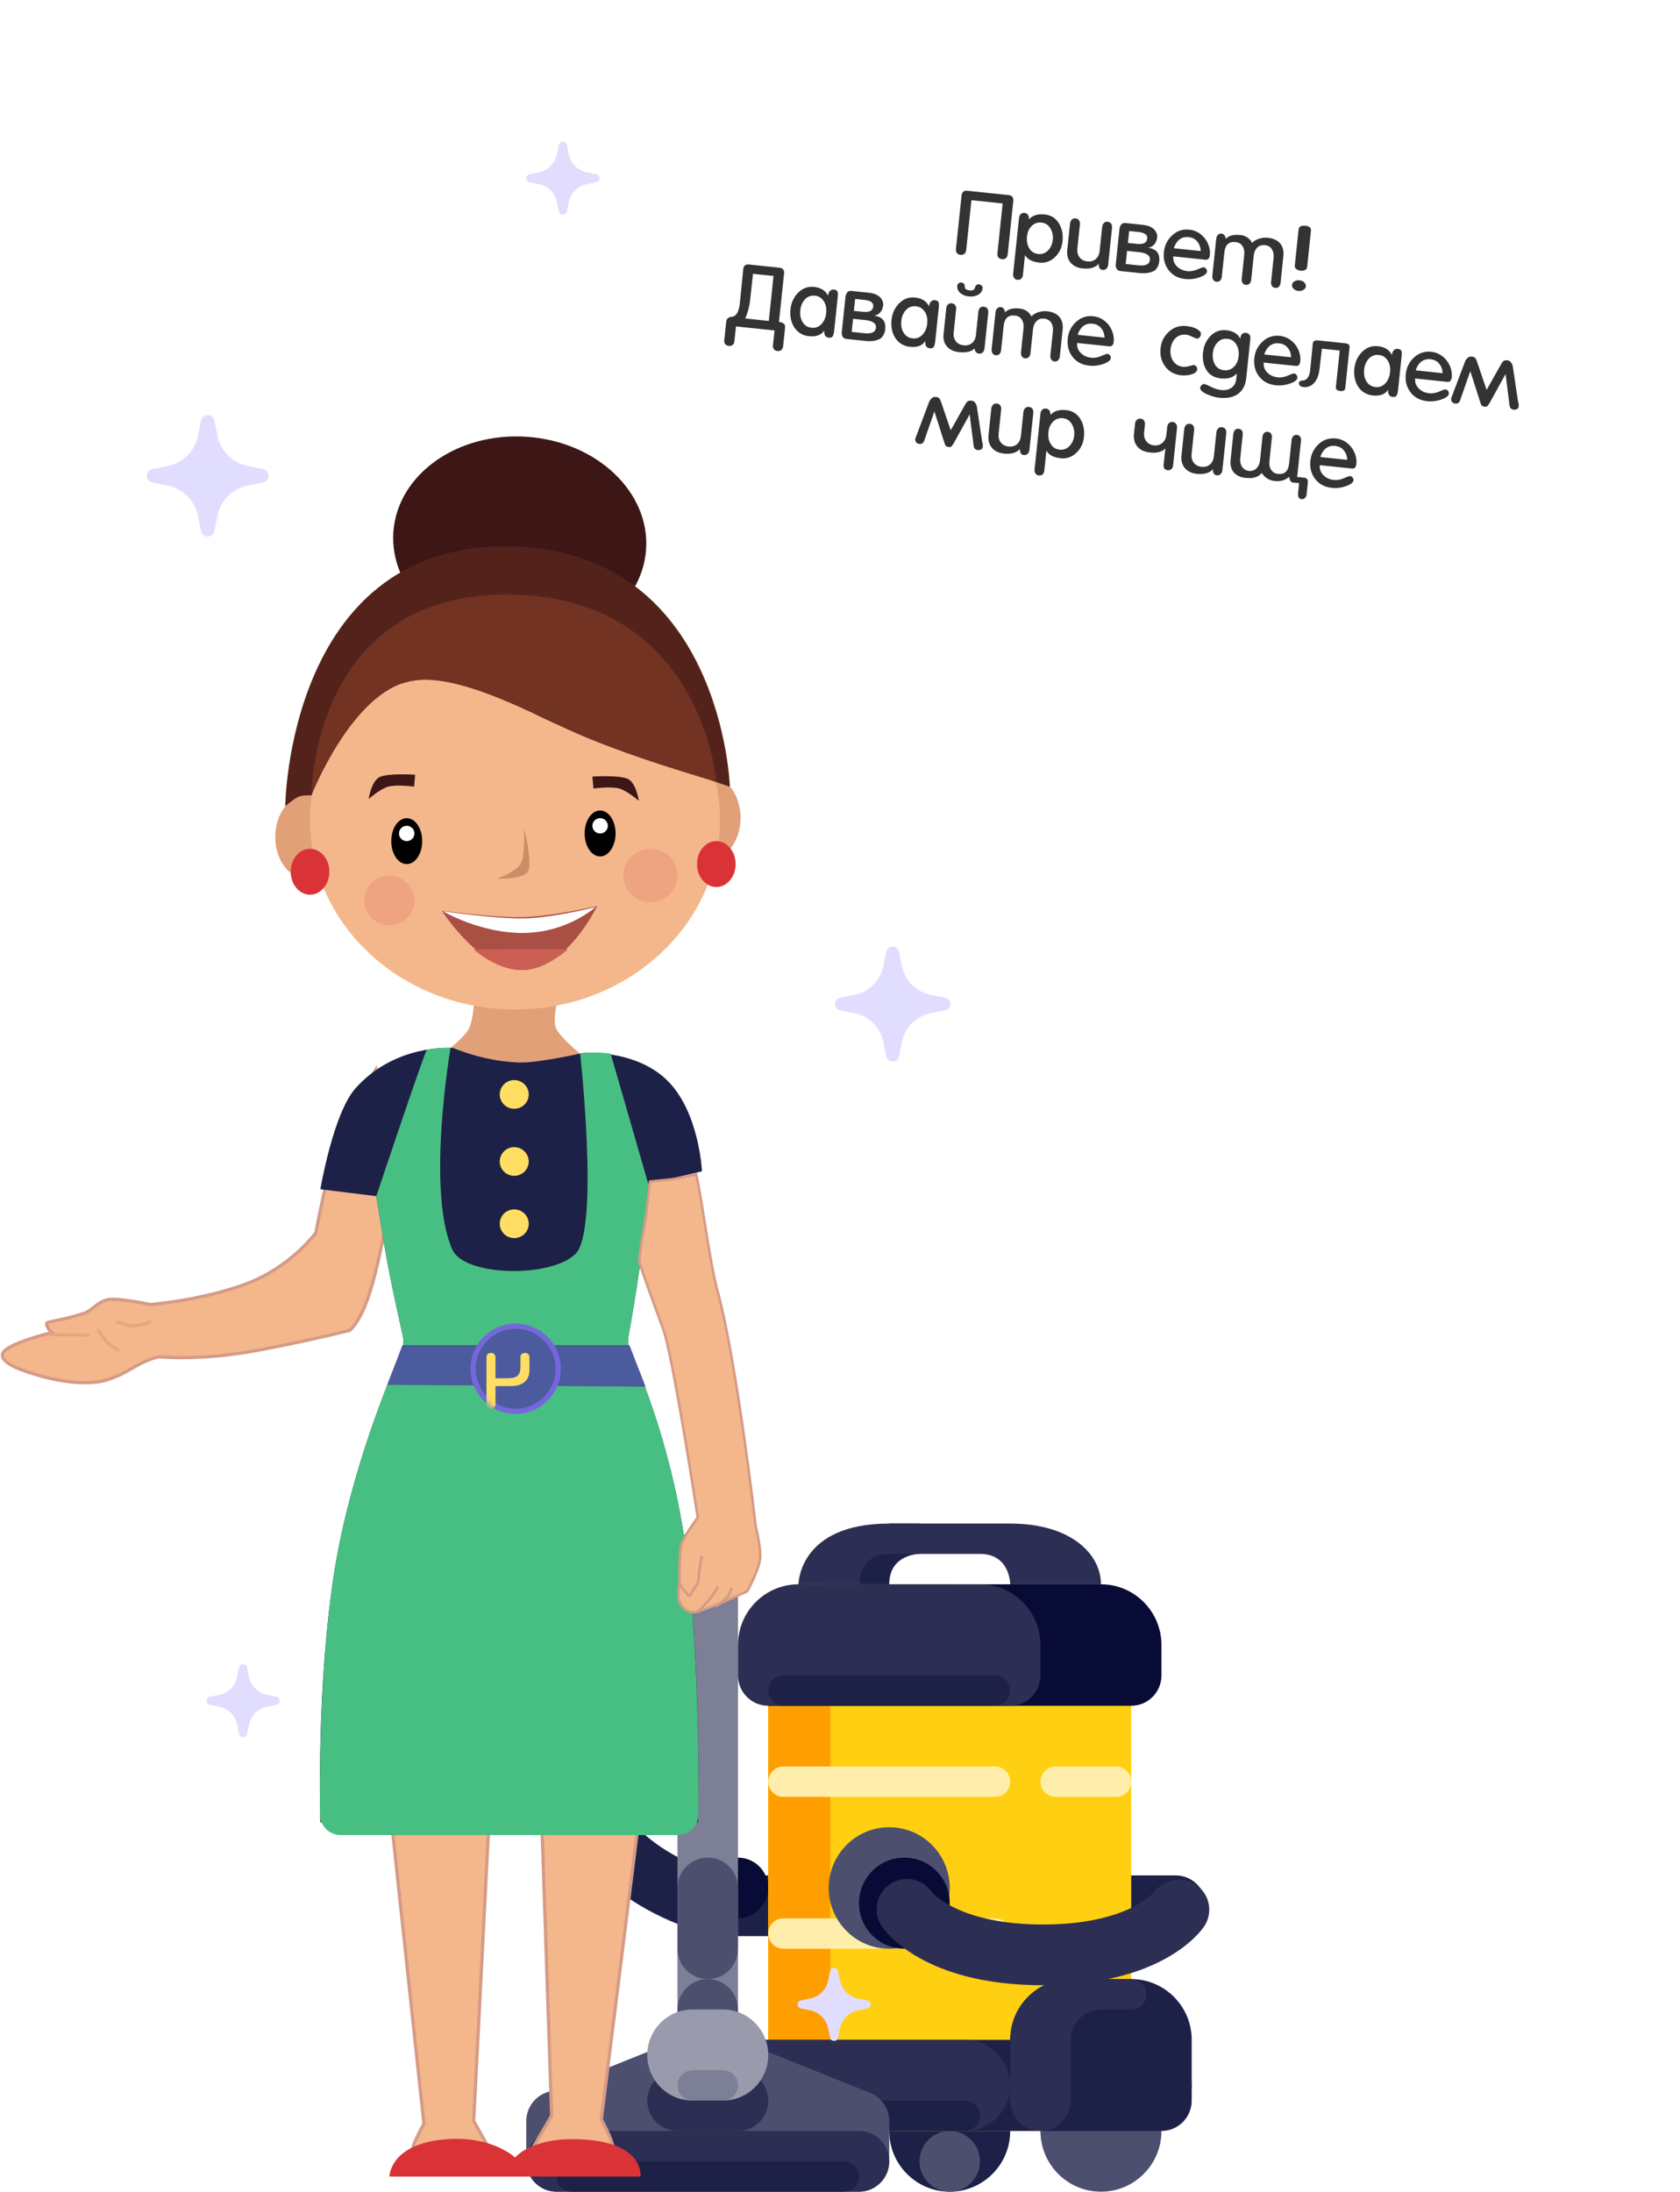 <svg width="332" height="433" viewBox="0 0 332 433" fill="none" xmlns="http://www.w3.org/2000/svg">
<path fill-rule="evenodd" clip-rule="evenodd" d="M232.323 382.511H142.662C142.268 382.51 141.876 382.471 141.49 382.393C129.493 379.985 106.798 368.758 106.798 343.511C106.798 318.263 129.493 307.036 141.49 304.628C144.727 303.979 142.674 305.474 143.322 308.723C143.968 311.967 147.078 315.738 143.847 316.394C142.733 316.623 118.753 321.89 118.753 343.511C118.753 363.673 139.609 369.614 143.322 370.511H232.323C235.624 370.511 238.301 373.198 238.301 376.511C238.301 379.824 235.624 382.511 232.323 382.511Z" fill="#1E2147"/>
<path fill-rule="evenodd" clip-rule="evenodd" d="M151.82 373C151.82 376.313 149.143 379 145.842 379C142.54 379 139.864 376.313 139.864 373C139.864 369.686 142.54 367 145.842 367C149.143 367 151.82 369.686 151.82 373Z" fill="#080B36"/>
<path fill-rule="evenodd" clip-rule="evenodd" d="M139.864 301C143.165 301 145.842 303.687 145.842 307V409C145.842 412.314 143.165 415 139.864 415C136.564 415 133.887 412.314 133.887 409V307C133.887 303.687 136.564 301 139.864 301Z" fill="#7C7F95"/>
<path fill-rule="evenodd" clip-rule="evenodd" d="M145.842 397C145.842 400.314 143.165 403 139.864 403C136.564 403 133.887 400.314 133.887 397C133.887 393.687 136.564 391 139.864 391C143.165 391 145.842 393.687 145.842 397Z" fill="#4C4F6E"/>
<path fill-rule="evenodd" clip-rule="evenodd" d="M199.638 421C199.638 427.627 194.286 433 187.683 433C181.081 433 175.729 427.627 175.729 421C175.729 414.373 181.081 409 187.683 409C194.286 409 199.638 414.373 199.638 421Z" fill="#1E2147"/>
<path fill-rule="evenodd" clip-rule="evenodd" d="M211.593 313C218.195 313 223.547 318.373 223.547 325V344.482C223.547 346.644 223.547 363.356 223.547 365.519V374.482C223.547 376.644 223.547 393.356 223.547 395.518V409C223.547 415.628 218.195 421 211.593 421H163.774C157.171 421 151.82 415.627 151.82 409V325C151.82 318.373 157.172 313 163.774 313H211.593Z" fill="#FFCF11"/>
<path fill-rule="evenodd" clip-rule="evenodd" d="M199.638 395.518C199.638 393.356 200.7 391.217 202.627 390.25C204.121 389.5 205.616 388 205.616 385.001C205.616 382 204.121 380.5 202.627 379.75C200.7 378.783 199.638 376.644 199.638 374.482V365.519C199.638 363.356 200.7 361.217 202.627 360.251C204.121 359.5 205.616 358 205.616 355C205.616 352.001 204.121 350.5 202.627 349.75C200.7 348.783 199.638 346.644 199.638 344.482V325C199.638 318.373 194.286 313 187.683 313H163.774C157.171 313 151.82 318.373 151.82 325V344.482C151.82 346.644 151.82 363.356 151.82 365.519V374.482C151.82 376.644 151.82 393.356 151.82 395.518V409C151.82 415.628 157.172 421 163.774 421H187.683C194.286 421 199.638 415.628 199.638 409V395.518Z" fill="#FFCF11"/>
<path fill-rule="evenodd" clip-rule="evenodd" d="M162.046 315.107C163.176 315.107 164.091 320.375 164.091 326.872V345.974C164.091 348.094 164.091 364.481 164.091 366.601V375.389C164.091 377.509 164.091 393.895 164.091 396.015V409.234C164.091 415.733 163.176 421 162.046 421H153.865C152.735 421 151.82 415.732 151.82 409.234V326.872C151.82 320.375 152.735 315.107 153.865 315.107H162.046Z" fill="#FF9E00"/>
<path fill-rule="evenodd" clip-rule="evenodd" d="M208.605 349H220.559C222.209 349 223.547 350.343 223.547 352.001C223.547 353.657 222.209 355 220.559 355H208.605C206.954 355 205.616 353.657 205.616 352.001C205.616 350.343 206.954 349 208.605 349Z" fill="#FFEEAB"/>
<path fill-rule="evenodd" clip-rule="evenodd" d="M154.808 349H196.649C198.3 349 199.638 350.343 199.638 352.001C199.638 353.657 198.3 355 196.649 355H154.808C153.157 355 151.82 353.657 151.82 352.001C151.82 350.343 153.157 349 154.808 349Z" fill="#FFEEAB"/>
<path fill-rule="evenodd" clip-rule="evenodd" d="M154.808 379H196.649C198.3 379 199.638 380.343 199.638 382C199.638 383.657 198.3 385.001 196.649 385.001H154.808C153.157 385.001 151.82 383.657 151.82 382C151.82 380.343 153.157 379 154.808 379Z" fill="#FFEEAB"/>
<path fill-rule="evenodd" clip-rule="evenodd" d="M217.57 313H163.774C157.171 313 151.82 318.373 151.82 325V337H223.547C226.849 337 229.525 334.314 229.525 331V325C229.525 318.373 224.172 313 217.57 313Z" fill="#080B36"/>
<path fill-rule="evenodd" clip-rule="evenodd" d="M193.661 313H157.796C151.195 313 145.842 318.373 145.842 325V331C145.842 334.314 148.518 337 151.82 337H199.638C202.939 337 205.616 334.314 205.616 331V325C205.616 318.373 200.263 313 193.661 313Z" fill="#2C2F53"/>
<path fill-rule="evenodd" clip-rule="evenodd" d="M154.808 331H196.649C198.3 331 199.638 332.343 199.638 334C199.638 335.657 198.3 337 196.649 337H154.808C153.157 337 151.82 335.657 151.82 334C151.82 332.343 153.157 331 154.808 331Z" fill="#1E2147"/>
<path fill-rule="evenodd" clip-rule="evenodd" d="M148.831 403H226.536C231.488 403 235.503 407.029 235.503 412C235.503 416.97 231.488 421 226.536 421H148.831C143.879 421 139.864 416.97 139.864 412C139.864 407.029 143.879 403 148.831 403V403Z" fill="#1E2147"/>
<path fill-rule="evenodd" clip-rule="evenodd" d="M148.831 403H190.672C195.624 403 199.638 407.029 199.638 412C199.638 416.97 195.624 421 190.672 421H148.831C143.879 421 139.864 416.97 139.864 412C139.864 407.029 143.879 403 148.831 403V403Z" fill="#2C2F53"/>
<path fill-rule="evenodd" clip-rule="evenodd" d="M229.525 421C229.525 427.627 224.172 433 217.57 433C210.968 433 205.616 427.627 205.616 421C205.616 414.373 210.968 409 217.57 409C224.172 409 229.525 414.373 229.525 421Z" fill="#4C4F6E"/>
<path fill-rule="evenodd" clip-rule="evenodd" d="M229.525 421H205.616C202.314 421 199.638 418.314 199.638 415V403C199.638 396.372 204.991 391 211.593 391H223.547C230.15 391 235.503 396.372 235.503 403V415C235.503 418.314 232.826 421 229.525 421Z" fill="#1E2147"/>
<path fill-rule="evenodd" clip-rule="evenodd" d="M175.729 313C175.729 307 181.706 307 181.706 307V301H175.729L169.751 307V313H175.729Z" fill="#1E2147"/>
<path fill-rule="evenodd" clip-rule="evenodd" d="M157.796 427C157.796 430.314 155.12 433 151.82 433C148.518 433 145.842 430.314 145.842 427C145.842 423.687 148.518 421 151.82 421C155.12 421 157.796 423.687 157.796 427Z" fill="#4C4F6E"/>
<path fill-rule="evenodd" clip-rule="evenodd" d="M193.661 427C193.661 430.314 190.985 433 187.683 433C184.382 433 181.706 430.314 181.706 427C181.706 423.687 184.382 421 187.683 421C190.985 421 193.661 423.687 193.661 427Z" fill="#4C4F6E"/>
<path fill-rule="evenodd" clip-rule="evenodd" d="M199.638 313C199.638 313 199.638 307 193.661 307H175.729C169.751 307 169.751 313 169.751 313H157.796C157.796 313 157.796 301 175.729 301H199.638C211.593 301 217.57 307 217.57 313H199.638Z" fill="#2C2F53"/>
<path fill-rule="evenodd" clip-rule="evenodd" d="M187.683 373C187.683 379.628 182.331 385.001 175.729 385.001C169.126 385.001 163.774 379.628 163.774 373C163.774 366.373 169.126 361 175.729 361C182.331 361 187.683 366.373 187.683 373Z" fill="#4C4F6E"/>
<path fill-rule="evenodd" clip-rule="evenodd" d="M187.683 376C187.683 380.971 183.669 385.001 178.718 385.001C173.765 385.001 169.751 380.971 169.751 376C169.751 371.029 173.765 367 178.718 367C183.669 367 187.683 371.029 187.683 376Z" fill="#080B36"/>
<path fill-rule="evenodd" clip-rule="evenodd" d="M148.831 415H190.672C192.322 415 193.661 416.343 193.661 418C193.661 419.657 192.322 421 190.672 421H148.831C147.179 421 145.842 419.657 145.842 418C145.842 416.343 147.179 415 148.831 415Z" fill="#1E2147"/>
<path fill-rule="evenodd" clip-rule="evenodd" d="M206.124 392.212C182.682 392.212 175.047 381.737 174.253 380.541C172.422 377.784 173.164 374.058 175.911 372.22C178.601 370.42 182.228 371.093 184.1 373.739C184.392 374.096 189.693 380.213 206.124 380.213C222.97 380.213 228.113 373.785 228.16 373.72C230.133 371.166 233.84 370.551 236.443 372.426C239.071 374.258 239.76 377.862 237.996 380.541C237.202 381.737 229.567 392.212 206.124 392.212Z" fill="#2C2F53"/>
<path fill-rule="evenodd" clip-rule="evenodd" d="M133.887 403L107.757 413.492C105.488 414.402 104 416.609 104 419.062V427C104 430.314 106.677 433 109.978 433H169.751C173.052 433 175.729 430.314 175.729 427V419.062C175.729 416.609 174.241 414.402 171.972 413.492L145.842 403H133.887Z" fill="#4C4F6E"/>
<path fill-rule="evenodd" clip-rule="evenodd" d="M133.887 409H145.842C149.143 409 151.82 411.686 151.82 415C151.82 418.314 149.143 421 145.842 421H133.887C130.586 421 127.909 418.314 127.909 415C127.909 411.686 130.586 409 133.887 409Z" fill="#2C2F53"/>
<path fill-rule="evenodd" clip-rule="evenodd" d="M136.876 397H142.853C147.804 397 151.82 401.029 151.82 406C151.82 410.97 147.805 415 142.853 415H136.876C131.924 415 127.909 410.971 127.909 406C127.909 401.029 131.923 397 136.876 397V397Z" fill="#999AAC"/>
<path fill-rule="evenodd" clip-rule="evenodd" d="M139.864 367C143.165 367 145.842 369.687 145.842 373V385.001C145.842 388.314 143.165 391 139.864 391C136.564 391 133.887 388.314 133.887 385.001V373C133.887 369.687 136.564 367 139.864 367Z" fill="#4C4F6E"/>
<path fill-rule="evenodd" clip-rule="evenodd" d="M109.978 421H169.751C173.052 421 175.729 423.687 175.729 427C175.729 430.314 173.052 433 169.751 433H109.978C106.677 433 104 430.314 104 427C104 423.687 106.677 421 109.978 421Z" fill="#2C2F53"/>
<path fill-rule="evenodd" clip-rule="evenodd" d="M112.966 427H166.762C168.413 427 169.751 428.343 169.751 430C169.751 431.657 168.413 433 166.762 433H112.966C111.316 433 109.978 431.657 109.978 430C109.978 428.343 111.316 427 112.966 427V427Z" fill="#1E2147"/>
<path fill-rule="evenodd" clip-rule="evenodd" d="M223.547 391H211.534C211.528 391 211.523 391 211.517 391.001H211.476C211.47 391.001 211.465 391.001 211.458 391.001H211.441C211.439 391.001 211.437 391.002 211.435 391.001H211.418C211.412 391.002 211.406 391.002 211.4 391.002H211.399C211.394 391.002 211.388 391.002 211.383 391.002H211.358C211.354 391.002 211.349 391.003 211.344 391.003H211.341C211.335 391.003 211.33 391.003 211.324 391.003H211.318C211.314 391.004 211.31 391.004 211.306 391.004H211.3C211.297 391.004 211.292 391.004 211.289 391.004H211.282C211.277 391.004 211.272 391.004 211.266 391.005H211.261C211.257 391.005 211.253 391.005 211.248 391.005H211.243C211.239 391.005 211.234 391.005 211.23 391.006H211.225C211.219 391.006 211.214 391.006 211.208 391.006H211.205C211.2 391.006 211.195 391.007 211.19 391.007H211.185C211.181 391.007 211.177 391.007 211.173 391.007H211.167C211.162 391.008 211.157 391.008 211.152 391.008H211.15C211.143 391.009 211.138 391.009 211.132 391.009H211.127L211.115 391.01H211.109C211.105 391.01 211.1 391.01 211.096 391.01H211.091C211.086 391.011 211.08 391.011 211.075 391.011H211.07C211.066 391.011 211.061 391.012 211.056 391.012H211.038L211.033 391.013C211.027 391.013 211.022 391.013 211.017 391.013L211.012 391.014C211.008 391.014 211.003 391.014 210.998 391.015H210.981L210.975 391.016C210.971 391.016 210.966 391.016 210.961 391.016H210.958L210.941 391.017L210.936 391.018H210.918C210.913 391.019 210.909 391.019 210.905 391.019L210.9 391.02L210.883 391.021H210.88C210.875 391.021 210.871 391.021 210.866 391.021L210.86 391.022L210.848 391.023H210.843L210.826 391.024H210.822C210.818 391.024 210.813 391.025 210.808 391.025H210.803C210.799 391.026 210.795 391.026 210.791 391.026L210.785 391.027L210.75 391.029H210.745C210.741 391.029 210.737 391.03 210.732 391.03H210.727L210.714 391.031L210.71 391.032L210.692 391.033H210.688L210.675 391.034H210.669L210.656 391.035L210.652 391.036L210.635 391.037H210.633L210.618 391.038L210.612 391.039L210.6 391.04H210.595C210.59 391.041 210.584 391.041 210.579 391.041H210.578C210.572 391.042 210.567 391.043 210.561 391.043L210.555 391.044C210.551 391.044 210.548 391.044 210.544 391.044L210.538 391.045L210.526 391.046H210.52C210.515 391.047 210.51 391.048 210.504 391.048H210.498L210.487 391.049L210.481 391.05L210.469 391.051H210.464C210.458 391.052 210.453 391.052 210.446 391.053L210.442 391.054L210.429 391.055H210.423L210.411 391.056L210.406 391.057L210.392 391.058L210.385 391.059L210.373 391.06C210.37 391.06 210.368 391.061 210.365 391.061L210.356 391.062C210.353 391.062 210.35 391.062 210.348 391.062L210.338 391.063L210.331 391.064C210.326 391.065 210.321 391.065 210.316 391.066C210.313 391.066 210.311 391.066 210.309 391.067L210.299 391.068C210.296 391.068 210.294 391.068 210.291 391.068L210.281 391.069C210.279 391.069 210.277 391.07 210.275 391.07C210.269 391.071 210.264 391.071 210.259 391.072H210.253C210.249 391.073 210.245 391.074 210.242 391.074H210.235L210.225 391.076C210.223 391.076 210.22 391.076 210.218 391.076C210.213 391.077 210.208 391.077 210.203 391.078H210.201C210.196 391.079 210.19 391.079 210.185 391.08L210.179 391.081L210.168 391.082L210.162 391.083C210.158 391.083 210.154 391.084 210.149 391.084L210.145 391.085L210.127 391.087H210.123L210.11 391.091L210.104 391.092C210.101 391.093 210.097 391.093 210.093 391.093C210.091 391.094 210.089 391.094 210.087 391.094L210.071 391.096L210.066 391.097C210.062 391.097 210.058 391.097 210.054 391.098C210.052 391.098 210.05 391.099 210.048 391.099L210.037 391.1L210.031 391.101L210.016 391.103L210.012 391.104L209.998 391.105C209.996 391.106 209.994 391.106 209.992 391.106C209.988 391.107 209.984 391.107 209.981 391.107L209.975 391.108C209.971 391.109 209.966 391.111 209.961 391.111L209.958 391.112L209.942 391.114H209.936C209.932 391.115 209.929 391.116 209.925 391.116L209.918 391.117L209.907 391.118C209.906 391.119 209.904 391.119 209.902 391.119C209.897 391.12 209.891 391.121 209.886 391.122H209.88C209.876 391.123 209.873 391.124 209.869 391.124L209.863 391.125C209.859 391.126 209.856 391.126 209.852 391.126L209.846 391.127C209.841 391.128 209.836 391.128 209.832 391.129C209.829 391.129 209.826 391.13 209.823 391.131C209.819 391.131 209.816 391.131 209.812 391.132L209.805 391.133L209.795 391.134L209.789 391.135C209.785 391.136 209.782 391.137 209.778 391.137L209.772 391.138C209.767 391.139 209.761 391.139 209.756 391.141H209.751C209.747 391.142 209.743 391.142 209.739 391.143L209.734 391.144L209.721 391.146L209.717 391.147C209.711 391.147 209.706 391.148 209.7 391.149L209.695 391.15C209.692 391.15 209.687 391.151 209.684 391.152L209.677 391.153C209.674 391.153 209.671 391.154 209.667 391.154C209.665 391.155 209.662 391.155 209.66 391.156L209.645 391.158H209.64L209.628 391.161L209.621 391.162L209.611 391.163L209.605 391.164C209.601 391.165 209.597 391.165 209.593 391.166L209.587 391.167C209.582 391.168 209.577 391.169 209.573 391.17L209.566 391.171C209.562 391.171 209.56 391.172 209.556 391.172C209.554 391.173 209.551 391.174 209.549 391.174L209.539 391.176L209.531 391.177C209.526 391.177 209.521 391.178 209.516 391.179L209.51 391.18C209.506 391.181 209.503 391.182 209.499 391.182C209.497 391.182 209.495 391.183 209.492 391.183C209.489 391.184 209.487 391.184 209.484 391.185L209.475 391.186C209.472 391.187 209.469 391.187 209.466 391.188C209.462 391.188 209.458 391.189 209.454 391.19L209.444 391.192C209.442 391.192 209.439 391.193 209.437 391.193L209.427 391.195L209.42 391.196C209.417 391.197 209.414 391.197 209.411 391.198L209.389 391.202L209.381 391.203L209.373 391.205L209.364 391.206C209.362 391.207 209.359 391.207 209.356 391.208L209.348 391.209L209.334 391.212L209.325 391.214C209.322 391.214 209.32 391.215 209.318 391.215L209.309 391.217L209.301 391.218C209.298 391.219 209.295 391.219 209.293 391.22C209.288 391.221 209.283 391.222 209.278 391.223L209.271 391.224C209.268 391.225 209.265 391.225 209.262 391.226L209.253 391.227C209.251 391.228 209.248 391.229 209.246 391.229C209.243 391.23 209.24 391.23 209.237 391.231L209.23 391.232L209.212 391.235L209.206 391.237C209.203 391.237 209.199 391.238 209.196 391.239L209.191 391.24L209.18 391.242L209.176 391.243C209.164 391.245 209.153 391.248 209.141 391.25L209.135 391.251L209.125 391.254L209.119 391.255L209.109 391.257L209.102 391.259L209.087 391.262L209.08 391.264L209.07 391.266C209.068 391.266 209.066 391.266 209.064 391.267C209.061 391.268 209.058 391.268 209.055 391.269L209.047 391.27C209.042 391.272 209.037 391.273 209.031 391.274L209.025 391.275C209.022 391.276 209.019 391.277 209.016 391.277L209.009 391.279C209.006 391.279 209.003 391.28 209 391.281L208.992 391.282L208.981 391.285C208.978 391.286 208.974 391.286 208.97 391.287L208.962 391.289C208.959 391.29 208.956 391.29 208.953 391.291L208.946 391.292L208.937 391.295C208.935 391.295 208.932 391.296 208.929 391.296L208.923 391.297C208.916 391.299 208.911 391.3 208.905 391.302L208.898 391.303L208.889 391.305L208.882 391.307C208.879 391.308 208.876 391.308 208.873 391.309L208.866 391.31L208.851 391.314L208.843 391.316C208.84 391.316 208.838 391.317 208.835 391.318L208.827 391.319L208.819 391.321C208.816 391.322 208.814 391.322 208.811 391.323L208.801 391.325C208.796 391.326 208.793 391.327 208.789 391.328L208.78 391.33C208.777 391.331 208.775 391.332 208.772 391.332L208.764 391.334L208.757 391.336L208.748 391.338L208.741 391.34C208.736 391.341 208.731 391.342 208.726 391.343L208.718 391.345C208.715 391.346 208.712 391.347 208.709 391.347C208.707 391.348 208.704 391.349 208.702 391.349L208.694 391.351L208.687 391.353C208.681 391.354 208.676 391.356 208.671 391.357L208.664 391.359L208.655 391.361C208.653 391.361 208.651 391.362 208.649 391.362C208.646 391.363 208.642 391.364 208.639 391.365L208.634 391.366C208.626 391.368 208.619 391.37 208.61 391.372H208.609C208.606 391.373 208.602 391.374 208.599 391.375L208.594 391.376C208.59 391.377 208.587 391.378 208.584 391.379L208.579 391.38C208.567 391.383 208.555 391.386 208.543 391.389L208.54 391.39C208.536 391.391 208.533 391.392 208.529 391.393L208.524 391.396C208.521 391.396 208.517 391.397 208.514 391.398L208.511 391.399C208.504 391.401 208.497 391.403 208.489 391.405L208.486 391.406C208.482 391.406 208.478 391.408 208.475 391.409L208.47 391.41C208.467 391.411 208.463 391.412 208.459 391.413L208.456 391.414L208.432 391.42H208.431C208.428 391.421 208.425 391.422 208.421 391.423L208.416 391.425L208.406 391.427L208.401 391.429L208.391 391.432H208.389C208.381 391.434 208.374 391.436 208.367 391.438L208.362 391.44C208.359 391.441 208.355 391.441 208.352 391.442L208.348 391.444L208.337 391.447H208.336C208.327 391.449 208.319 391.452 208.311 391.454L208.308 391.455L208.297 391.458L208.293 391.459L208.282 391.462L208.278 391.463C208.267 391.467 208.255 391.47 208.243 391.473L208.239 391.475L208.228 391.478L208.224 391.479C208.213 391.483 208.2 391.486 208.189 391.489L208.185 391.49L208.175 391.493L208.17 391.495L208.159 391.498C208.151 391.501 208.143 391.503 208.135 391.505L208.132 391.506C208.128 391.507 208.125 391.509 208.121 391.51L208.117 391.511L208.106 391.514H208.105C208.093 391.518 208.08 391.522 208.068 391.526L208.064 391.527L208.052 391.531H208.051C208.039 391.535 208.026 391.54 208.013 391.544L208.011 391.545L207.998 391.549H207.996C207.984 391.553 207.972 391.557 207.96 391.56L207.956 391.562L207.945 391.565L207.941 391.566C207.937 391.568 207.934 391.568 207.93 391.57H207.929C207.916 391.574 207.904 391.578 207.891 391.583H207.889C207.885 391.584 207.881 391.586 207.878 391.587L207.875 391.588C207.863 391.592 207.85 391.596 207.838 391.6L207.836 391.601C207.832 391.602 207.828 391.603 207.825 391.605L207.822 391.606C207.808 391.61 207.796 391.614 207.783 391.618L207.771 391.623H207.769L207.718 391.641H207.716C207.698 391.647 207.681 391.653 207.664 391.659L207.662 391.66C207.658 391.661 207.654 391.662 207.65 391.664H207.648C207.631 391.67 207.614 391.676 207.597 391.683V391.684C207.579 391.69 207.562 391.696 207.545 391.702L207.543 391.703L207.531 391.707H207.53C207.495 391.72 207.461 391.732 207.426 391.746H207.425C207.408 391.752 207.39 391.759 207.373 391.765H207.372L207.321 391.785H207.32C204.897 392.72 202.842 394.418 201.462 396.625C201.452 396.641 201.443 396.655 201.433 396.672L201.432 396.674C201.423 396.689 201.413 396.704 201.404 396.719L201.403 396.72C201.394 396.735 201.384 396.751 201.375 396.766V396.767C201.372 396.771 201.37 396.774 201.368 396.778V396.779C201.36 396.79 201.354 396.803 201.347 396.814L201.346 396.815C201.344 396.819 201.342 396.822 201.34 396.826L201.339 396.828C201.337 396.832 201.334 396.835 201.333 396.838L201.331 396.839C201.327 396.847 201.323 396.854 201.319 396.861L201.318 396.862L201.312 396.872L201.31 396.875L201.303 396.889C201.297 396.899 201.291 396.909 201.284 396.919L201.281 396.923L201.276 396.932L201.273 396.937C201.267 396.948 201.262 396.958 201.256 396.967L201.253 396.971C201.252 396.974 201.25 396.977 201.249 396.98C201.248 396.982 201.246 396.984 201.245 396.986L201.241 396.994L201.237 396.999C201.234 397.004 201.231 397.009 201.229 397.014L201.226 397.019C201.224 397.021 201.222 397.024 201.221 397.027L201.218 397.033L201.213 397.041L201.21 397.047L201.201 397.062L201.198 397.066C201.197 397.069 201.195 397.072 201.194 397.075L201.19 397.08C201.189 397.083 201.187 397.087 201.186 397.089L201.182 397.095L201.178 397.103C201.177 397.105 201.176 397.107 201.174 397.109L201.167 397.123C201.166 397.126 201.165 397.127 201.163 397.129C201.162 397.132 201.16 397.135 201.159 397.137L201.156 397.142L201.151 397.151L201.149 397.155C201.146 397.16 201.143 397.166 201.14 397.171L201.137 397.177L201.132 397.185L201.129 397.19C201.128 397.193 201.126 397.196 201.124 397.199L201.121 397.204C201.119 397.209 201.116 397.213 201.114 397.218C201.112 397.22 201.111 397.223 201.11 397.225C201.109 397.228 201.107 397.231 201.106 397.233L201.102 397.239L201.095 397.253C201.09 397.263 201.084 397.272 201.079 397.282L201.077 397.287L201.072 397.296L201.069 397.301L201.064 397.31L201.061 397.316C201.058 397.32 201.056 397.324 201.054 397.328C201.053 397.331 201.052 397.333 201.05 397.336C201.049 397.338 201.048 397.341 201.046 397.343L201.042 397.35L201.039 397.357L201.034 397.365L201.03 397.375L201.024 397.385L201.021 397.392L201.013 397.406L201.006 397.42L200.998 397.434L200.997 397.438C200.995 397.442 200.993 397.445 200.991 397.448L200.988 397.454L200.983 397.463L200.979 397.468C200.977 397.473 200.975 397.478 200.972 397.483L200.965 397.497L200.962 397.502C200.961 397.505 200.958 397.509 200.957 397.513L200.954 397.517L200.948 397.531L200.947 397.532C200.945 397.537 200.942 397.542 200.94 397.547L200.938 397.551C200.936 397.555 200.934 397.558 200.932 397.562L200.93 397.566C200.928 397.57 200.925 397.575 200.924 397.579L200.923 397.581L200.915 397.596L200.914 397.599L200.907 397.61L200.906 397.614C200.904 397.618 200.901 397.623 200.899 397.627L200.89 397.645L200.883 397.661L200.881 397.664L200.876 397.676L200.874 397.679L200.859 397.71L200.858 397.712C200.856 397.716 200.853 397.721 200.852 397.725L200.85 397.728C200.845 397.739 200.84 397.748 200.835 397.759L200.834 397.761C200.832 397.765 200.83 397.769 200.828 397.774L200.826 397.777C200.824 397.781 200.822 397.786 200.82 397.79L200.819 397.792L200.804 397.825L200.803 397.826C200.801 397.831 200.799 397.836 200.796 397.841V397.842C200.791 397.853 200.786 397.864 200.781 397.874H200.78C200.778 397.879 200.776 397.885 200.773 397.89V397.891C200.765 397.907 200.758 397.923 200.75 397.941C200.742 397.958 200.735 397.973 200.727 397.99V397.991L200.698 398.055L200.697 398.056C200.609 398.251 200.53 398.45 200.449 398.647C199.94 400.041 199.667 401.511 199.641 402.995V414.994C199.639 418.308 202.315 420.996 205.616 420.997C208.916 420.998 211.594 418.313 211.595 414.999C211.595 414.997 211.595 414.996 211.595 414.994V403C211.595 399.687 214.272 397 217.573 397H223.55C225.201 397 226.539 395.656 226.539 394C226.536 392.343 225.198 391 223.547 391V391Z" fill="#2C2F53"/>
<path fill-rule="evenodd" clip-rule="evenodd" d="M136.876 409H142.853C144.504 409 145.842 410.343 145.842 412C145.842 413.657 144.504 415 142.853 415H136.876C135.225 415 133.887 413.657 133.887 412C133.887 410.343 135.225 409 136.876 409V409Z" fill="#7C7F95"/>
<path fill-rule="evenodd" clip-rule="evenodd" d="M39.102 101.881L39.721 104.923C40.013 106.359 42.072 106.359 42.364 104.923L42.983 101.881C43.593 98.884 45.944 96.541 48.952 95.934L52.004 95.317C53.445 95.026 53.445 92.974 52.004 92.683L48.952 92.066C45.944 91.458 43.593 89.116 42.983 86.119L42.364 83.077C42.072 81.641 40.013 81.641 39.721 83.077L39.102 86.119C38.492 89.116 36.141 91.459 33.133 92.066L30.081 92.683C28.64 92.974 28.64 95.026 30.081 95.317L33.133 95.934C36.141 96.541 38.492 98.884 39.102 101.881Z" fill="#E1DDFF"/>
<path fill-rule="evenodd" clip-rule="evenodd" d="M110.066 39.938L110.437 41.765C110.613 42.627 111.85 42.627 112.025 41.765L112.397 39.938C112.763 38.139 114.175 36.732 115.981 36.367L117.814 35.997C118.679 35.822 118.679 34.59 117.814 34.415L115.981 34.044C114.175 33.68 112.763 32.273 112.397 30.473L112.025 28.647C111.85 27.784 110.613 27.784 110.437 28.647L110.066 30.473C109.7 32.273 108.288 33.68 106.482 34.044L104.649 34.415C103.784 34.59 103.784 35.822 104.649 35.997L106.482 36.367C108.288 36.732 109.7 38.139 110.066 39.938Z" fill="#E1DDFF"/>
<path fill-rule="evenodd" clip-rule="evenodd" d="M46.866 340.739L47.237 342.565C47.413 343.427 48.65 343.427 48.825 342.565L49.197 340.739C49.563 338.939 50.975 337.532 52.781 337.167L54.614 336.797C55.479 336.622 55.479 335.39 54.614 335.215L52.781 334.845C50.975 334.48 49.563 333.073 49.197 331.273L48.825 329.447C48.65 328.584 47.413 328.584 47.237 329.447L46.866 331.273C46.5 333.073 45.088 334.48 43.282 334.845L41.449 335.215C40.584 335.39 40.584 336.622 41.449 336.797L43.282 337.167C45.088 337.532 46.5 338.939 46.866 340.739Z" fill="#E1DDFF"/>
<path fill-rule="evenodd" clip-rule="evenodd" d="M163.666 400.738L164.038 402.565C164.213 403.427 165.45 403.427 165.625 402.565L165.997 400.738C166.363 398.939 167.775 397.532 169.581 397.167L171.414 396.797C172.279 396.622 172.279 395.39 171.414 395.215L169.581 394.845C167.775 394.48 166.363 393.073 165.997 391.273L165.625 389.447C165.45 388.584 164.213 388.584 164.038 389.447L163.666 391.273C163.3 393.073 161.888 394.48 160.082 394.845L158.249 395.215C157.384 395.39 157.384 396.622 158.249 396.797L160.082 397.167C161.888 397.532 163.3 398.939 163.666 400.738Z" fill="#E1DDFF"/>
<path fill-rule="evenodd" clip-rule="evenodd" d="M174.564 205.822L175.15 208.702C175.426 210.061 177.376 210.061 177.653 208.702L178.238 205.822C178.816 202.985 181.041 200.767 183.889 200.192L186.779 199.608C188.143 199.332 188.143 197.389 186.779 197.114L183.889 196.53C181.041 195.955 178.816 193.737 178.238 190.899L177.653 188.02C177.376 186.66 175.426 186.66 175.15 188.02L174.564 190.899C173.986 193.737 171.761 195.955 168.913 196.53L166.023 197.114C164.659 197.389 164.659 199.332 166.023 199.608L168.913 200.192C171.761 200.767 173.986 202.985 174.564 205.822Z" fill="#E1DDFF"/>
<path d="M74.259 211.338C74.259 211.338 69.067 219.583 66.984 224.924C64.902 230.265 62.416 243.563 62.416 243.563C62.416 243.563 57.373 250.45 48.484 253.712C39.595 256.974 29.71 257.73 29.71 257.73C29.71 257.73 23.169 256.32 21.182 256.792C19.195 257.264 18.15 258.938 16.803 259.392C11.881 261.051 9.206 261.017 9.206 261.5C9.206 262.423 10.296 263.262 10.296 263.262C10.296 263.262 0.903 265.51 0.499 267.519C0.096 269.529 5.178 271.042 8.682 272.023C12.187 273.004 17.807 273.717 21.182 272.6C24.557 271.483 25.406 270.611 27.677 269.449C29.948 268.288 31.464 268.049 31.464 268.049C31.464 268.049 36.96 268.647 45.342 267.638C53.724 266.628 69.087 262.844 69.087 262.844C69.087 262.844 71.203 261.461 73.244 254.814C75.286 248.167 77.411 235.739 77.411 235.739L74.259 211.338Z" fill="#F3B78B" stroke="#D59B86" stroke-width="0.64"/>
<path d="M17.736 263.782L9.894 263.682" stroke="#E6A67D" stroke-width="0.64"/>
<path d="M19.307 262.696C19.307 262.696 20.601 264.612 21.388 265.379C22.175 266.146 23.468 266.752 23.468 266.752" stroke="#E6A67D" stroke-width="0.64"/>
<path d="M29.833 261.099C29.604 261.099 28.245 261.921 25.961 261.921C25.075 261.921 22.942 261.099 22.942 261.099" stroke="#E6A67D" stroke-width="0.64"/>
<path d="M110.357 196.686C110.357 196.686 109.168 201.222 109.847 203.052C110.526 204.883 115.208 208.646 115.208 208.646C115.208 208.646 106.753 211.131 102.379 211.03C98.005 210.928 87.958 207.88 87.958 207.88C87.958 207.88 91.844 205.002 92.745 203.052C93.646 201.103 93.749 196.686 93.749 196.686H110.357Z" fill="#E1A078"/>
<path d="M107.063 359.746L109.017 417.976L105.177 424.587C105.177 424.587 122.434 426.836 121.948 426.298C121.735 426.062 121.41 424.708 120.673 422.605C120.291 421.517 118.838 418.706 118.838 418.706L125.984 361.501L107.063 359.746Z" fill="#F3B78B" stroke="#D59B86" stroke-width="0.64"/>
<path d="M96.58 360.83L93.606 419.017L97.329 425.694C97.329 425.694 80.036 427.642 80.531 427.113C80.748 426.88 81.097 425.532 81.871 423.442C82.271 422.362 83.773 419.576 83.773 419.576L77.631 362.256L96.58 360.83Z" fill="#F3B78B" stroke="#D59B86" stroke-width="0.64"/>
<path d="M126.584 430.011C126.584 430.011 127.386 423.784 116.356 422.763C105.325 421.742 101.798 426.259 101.798 426.259C101.798 426.259 96.928 421.521 86.943 422.763C76.959 424.005 76.959 430.011 76.959 430.011H126.584Z" fill="#DA3337"/>
<path d="M128.191 233.911C128.191 233.911 127.105 245.194 126.357 250.749C125.789 254.96 124.685 261.299 124.184 264.119C124.017 265.058 124.152 266.019 124.546 266.888C126.624 271.477 133.347 287.529 135.789 308.046C138.693 332.446 137.97 360.026 137.97 360.026H63.309C63.309 360.026 62.439 332.899 66.168 309.946C69.339 290.426 77.088 272.007 79.336 266.933C79.734 266.035 79.841 265.046 79.628 264.086C78.979 261.15 77.528 254.531 76.805 250.749C75.856 245.786 74.363 236.322 74.363 236.322L63.309 234.954C63.309 234.954 65.84 219.977 70.231 215.032C77.998 206.286 88.969 207.02 89.375 207.02C89.774 207.02 95.079 209.607 102.496 209.911C106.248 210.065 115.052 208.054 115.052 208.054C115.052 208.054 125.267 207.143 131.729 213.326C138.192 219.509 138.724 231.406 138.724 231.406L128.191 233.911Z" fill="#1E2147"/>
<path d="M126.356 250.749C125.789 254.96 124.685 261.299 124.184 264.119C124.017 265.058 124.152 266.019 124.546 266.888C126.624 271.477 133.347 287.529 135.789 308.046C138.049 327.034 138.113 349.474 138.029 358.494C138.009 360.751 136.169 362.546 133.913 362.546H67.345C65.097 362.546 63.263 360.766 63.24 358.518C63.15 349.643 63.271 327.776 66.168 309.946C69.339 290.426 77.088 272.007 79.335 266.933C79.733 266.035 79.84 265.046 79.628 264.086C78.979 261.15 77.528 254.531 76.805 250.749C75.856 245.786 74.363 236.322 74.363 236.322C74.363 236.322 83.987 207.513 84.376 207.382C84.539 207.328 85.657 207.165 86.826 207.072C87.52 207.017 89.038 207.024 89.038 207.024C89.038 207.024 84.185 235.12 89.375 246.851C91.771 252.265 108.98 252.483 113.736 247.723C118.493 242.964 114.65 208.157 114.65 208.157C114.65 208.157 116.708 207.933 117.801 207.933C118.893 207.933 120.677 208.157 120.677 208.157L128.138 233.992C128.138 233.992 126.376 250.606 126.356 250.749Z" fill="#48BF82"/>
<path d="M137.568 232C138.76 236.974 140.136 248.973 141.834 255.2C145.62 269.087 149.332 301.504 149.332 301.504C149.332 301.504 150.242 304.999 150.242 307.415C150.242 309.831 147.649 314.393 147.649 314.393C147.649 314.393 138.627 318.53 137.099 318.53C135.57 318.53 134.784 317.489 134.301 316.448C133.819 315.407 134.301 312.487 134.301 312.487C134.301 312.487 134.208 306.56 134.703 304.999C135.197 303.437 137.884 299.794 137.884 299.794C137.884 299.794 133.606 271.728 131.412 263.681C131.032 262.287 128.601 256.09 126.343 249.419C126.575 245.786 127.263 243.005 127.574 240.8C128.054 237.393 128.169 235.334 128.462 233.43C134.703 232.8 132.232 233.122 137.568 232Z" fill="#F3B78B" stroke="#D59B86" stroke-width="0.5"/>
<path d="M138.724 307.415C138.724 307.415 138.114 310.073 138.114 311.549C138.114 313.024 136.938 314.071 136.563 314.903C136.187 315.734 136.012 314.971 135.363 314.393C134.714 313.815 134.402 312.805 134.402 312.805" stroke="#D59B86" stroke-width="0.52"/>
<path d="M141.844 313.464C141.844 313.589 141.315 314.638 139.821 316.448C139.307 317.07 137.797 318.53 137.797 318.53" stroke="#D59B86" stroke-width="0.52"/>
<path d="M144.558 313.715C144.558 313.715 144.294 314.85 143.725 315.52C143.155 316.191 141.491 317.326 141.491 317.326" stroke="#D59B86" stroke-width="0.52"/>
<path d="M101.622 219.056C100.041 219.056 98.758 217.787 98.758 216.222C98.758 214.657 100.041 213.388 101.622 213.388C103.204 213.388 104.487 214.657 104.487 216.222C104.487 217.787 103.204 219.056 101.622 219.056Z" fill="#FFDE63"/>
<path d="M101.622 232.302C100.041 232.302 98.758 231.034 98.758 229.469C98.758 227.904 100.041 226.635 101.622 226.635C103.204 226.635 104.487 227.904 104.487 229.469C104.487 231.034 103.204 232.302 101.622 232.302Z" fill="#FFDE63"/>
<path d="M101.622 244.603C100.041 244.603 98.758 243.334 98.758 241.769C98.758 240.204 100.041 238.935 101.622 238.935C103.204 238.935 104.487 240.204 104.487 241.769C104.487 243.334 103.204 244.603 101.622 244.603Z" fill="#FFDE63"/>
<path d="M127.574 273.956L76.516 273.6L79.543 265.73H124.378L127.574 273.956Z" fill="#4C5B9D"/>
<path d="M101.268 127.369C115.058 128.329 126.882 119.914 127.678 108.572C128.474 97.23 117.94 87.256 104.15 86.295C90.361 85.335 78.537 93.75 77.741 105.092C76.945 116.434 87.478 126.408 101.268 127.369Z" fill="#3C1715"/>
<path d="M60.628 173.616C64.073 173.616 66.865 169.919 66.865 165.358C66.865 160.798 64.073 157.101 60.628 157.101C57.184 157.101 54.391 160.798 54.391 165.358C54.391 169.919 57.184 173.616 60.628 173.616Z" fill="#E1A078"/>
<path d="M140.116 169.835C143.56 169.835 146.353 166.138 146.353 161.578C146.353 157.017 143.56 153.32 140.116 153.32C136.671 153.32 133.879 157.017 133.879 161.578C133.879 166.138 136.671 169.835 140.116 169.835Z" fill="#E1A078"/>
<path d="M101.778 199.445C124.15 199.445 142.286 182.687 142.286 162.016C142.286 141.344 124.15 124.587 101.778 124.587C79.406 124.587 61.27 141.344 61.27 162.016C61.27 182.687 79.406 199.445 101.778 199.445Z" fill="#F3B78B"/>
<path d="M56.365 159.286C56.365 159.286 56.869 107.94 99.815 107.94C142.761 107.94 144.237 155.434 144.237 155.434C144.237 155.434 120 147.261 110.627 143.34C103.052 140.171 94.367 134.242 84.172 134.242C79.45 134.242 72.109 137.068 66.497 144.157C64.03 147.273 61.585 157.166 61.585 157.166C61.585 157.166 60.018 157.002 59.036 157.402C58.055 157.801 56.365 159.286 56.365 159.286Z" fill="#53231B"/>
<path d="M61.549 157.134C61.549 157.134 61.493 117.459 100.089 117.459C138.685 117.459 141.559 154.443 141.559 154.443C141.559 154.443 123.637 149.401 112.063 144.048C103.708 140.184 90.087 132.999 81.413 134.488C69.612 136.515 61.549 157.134 61.549 157.134Z" fill="#723322"/>
<path d="M80.377 170.711C82.066 170.711 83.435 168.68 83.435 166.175C83.435 163.669 82.066 161.638 80.377 161.638C78.689 161.638 77.32 163.669 77.32 166.175C77.32 168.68 78.689 170.711 80.377 170.711Z" fill="black"/>
<path d="M118.593 169.199C120.281 169.199 121.65 167.168 121.65 164.662C121.65 162.157 120.281 160.125 118.593 160.125C116.904 160.125 115.535 162.157 115.535 164.662C115.535 167.168 116.904 169.199 118.593 169.199Z" fill="black"/>
<path d="M80.377 166.175C81.222 166.175 81.906 165.497 81.906 164.662C81.906 163.827 81.222 163.15 80.377 163.15C79.533 163.15 78.849 163.827 78.849 164.662C78.849 165.497 79.533 166.175 80.377 166.175Z" fill="white"/>
<path d="M118.593 164.662C119.437 164.662 120.121 163.985 120.121 163.15C120.121 162.315 119.437 161.638 118.593 161.638C117.748 161.638 117.064 162.315 117.064 163.15C117.064 163.985 117.748 164.662 118.593 164.662Z" fill="white"/>
<path d="M76.938 182.81C79.682 182.81 81.906 180.609 81.906 177.895C81.906 175.18 79.682 172.98 76.938 172.98C74.194 172.98 71.97 175.18 71.97 177.895C71.97 180.609 74.194 182.81 76.938 182.81Z" fill="#EFA481"/>
<path d="M128.529 178.273C131.483 178.273 133.879 175.903 133.879 172.98C133.879 170.057 131.483 167.687 128.529 167.687C125.574 167.687 123.178 170.057 123.178 172.98C123.178 175.903 125.574 178.273 128.529 178.273Z" fill="#EFA481"/>
<path d="M141.559 175.248C143.669 175.248 145.38 173.217 145.38 170.711C145.38 168.206 143.669 166.174 141.559 166.174C139.448 166.174 137.737 168.206 137.737 170.711C137.737 173.217 139.448 175.248 141.559 175.248Z" fill="#DA3337"/>
<path d="M61.27 176.76C63.38 176.76 65.091 174.729 65.091 172.224C65.091 169.718 63.38 167.687 61.27 167.687C59.159 167.687 57.448 169.718 57.448 172.224C57.448 174.729 59.159 176.76 61.27 176.76Z" fill="#DA3337"/>
<path d="M87.326 179.923C87.326 179.923 97.582 181.3 103.195 181.2C108.808 181.1 118.004 179.011 118.004 179.011C118.004 179.011 112.223 191.188 103.605 191.636C94.987 192.085 87.326 179.923 87.326 179.923Z" fill="#AA4F44"/>
<path d="M87.545 180.032C87.545 180.032 97.622 181.491 103.234 181.461C108.847 181.431 117.686 179.213 117.686 179.213C117.686 179.213 112.223 184.183 103.605 184.317C94.987 184.451 87.545 180.032 87.545 180.032Z" fill="white"/>
<path d="M93.627 187.561C93.627 187.561 95.987 187.596 100.74 187.561C105.494 187.527 112.214 187.561 112.214 187.561C112.214 187.561 107.909 191.615 102.933 191.615C97.957 191.615 93.627 187.561 93.627 187.561Z" fill="#CC5F54"/>
<path d="M103.581 163.533C103.581 163.533 105.239 170.33 104.391 172.067C103.542 173.804 98.202 173.593 98.202 173.593C98.202 173.593 102.1 172.268 102.955 170.518C103.81 168.767 103.581 163.533 103.581 163.533Z" fill="#CC8D66"/>
<path d="M82.04 153.052C82.04 153.052 76.594 152.697 74.975 153.543C73.356 154.389 72.852 157.854 72.852 157.854C72.852 157.854 75.129 155.845 76.755 155.401C78.381 154.956 81.832 155.401 81.832 155.401L82.04 153.052Z" fill="#3C1715"/>
<path d="M117.064 153.425C117.064 153.425 122.51 153.07 124.129 153.916C125.748 154.762 126.252 158.227 126.252 158.227C126.252 158.227 123.975 156.218 122.349 155.774C120.723 155.329 117.273 155.774 117.273 155.774L117.064 153.425Z" fill="#3C1715"/>
<path d="M101.905 278.825C97.263 278.825 93.499 275.06 93.499 270.417C93.499 265.774 97.263 262.01 101.905 262.01C106.548 262.01 110.311 265.774 110.311 270.417C110.311 275.06 106.548 278.825 101.905 278.825Z" fill="#4C5B9D" stroke="#7567DB" stroke-width="1.04"/>
<mask id="mask0" mask-type="alpha" maskUnits="userSpaceOnUse" x="92" y="261" width="19" height="19">
<path d="M101.905 278.825C97.263 278.825 93.499 275.06 93.499 270.417C93.499 265.774 97.263 262.01 101.905 262.01C106.548 262.01 110.311 265.774 110.311 270.417C110.311 275.06 106.548 278.825 101.905 278.825Z" fill="white" stroke="white" stroke-width="1.04"/>
</mask>
<g mask="url(#mask0)">
<path fill-rule="evenodd" clip-rule="evenodd" d="M97.018 278.323C97.303 278.323 97.524 278.241 97.681 278.077C97.839 277.913 97.917 277.692 97.917 277.415V273.849L101.208 273.834C101.702 273.825 102.152 273.755 102.557 273.626C103.941 273.17 104.633 272.18 104.633 270.656V268.208C104.628 267.89 104.541 267.654 104.371 267.5C104.211 267.362 104.003 267.292 103.749 267.292C103.474 267.292 103.251 267.366 103.082 267.515C102.927 267.654 102.849 267.863 102.849 268.141V270.21C102.849 270.914 102.658 271.438 102.276 271.78C101.894 272.123 101.248 272.294 100.338 272.294H99.401C98.547 272.304 98.052 272.309 97.917 272.309V268.2C97.917 267.912 97.837 267.687 97.677 267.523C97.533 267.369 97.313 267.292 97.018 267.292C96.733 267.292 96.514 267.371 96.362 267.53C96.21 267.689 96.133 267.912 96.133 268.2V277.415C96.133 277.692 96.212 277.913 96.37 278.077C96.527 278.241 96.743 278.323 97.018 278.323Z" fill="#FFDE63"/>
</g>
<g filter="url(#filter0_d)">
<path fill-rule="evenodd" clip-rule="evenodd" d="M324.76 76.495C320.352 118.434 275.385 128.232 221.777 122.597C213.003 122.492 204.337 121.653 196.042 120.109C191.917 124.521 186.051 130.571 182.417 133.338C178.113 136.616 170.989 139.398 167.208 140.739C166.573 140.964 166.101 140.189 166.578 139.714C169.601 136.698 175.332 130.833 177.167 127.93C180.34 122.909 181.723 119.136 182.326 116.806C150.58 107.297 127.446 86.379 130.629 56.091C134.529 18.988 179.982 4.568 233.59 10.202C287.198 15.836 328.831 37.763 324.76 76.495Z" fill="white"/>
</g>
<path opacity="0.8" d="M198.016 51.211C197.697 51.178 197.456 51.057 197.293 50.85C197.136 50.644 197.075 50.381 197.108 50.062L198.145 40.199L191.974 39.55L190.937 49.413C190.904 49.732 190.786 49.976 190.584 50.145C190.388 50.314 190.133 50.383 189.819 50.35C189.5 50.316 189.259 50.196 189.097 49.989C188.94 49.782 188.878 49.519 188.912 49.2L190.024 38.619C190.059 38.289 190.171 38.041 190.361 37.877C190.557 37.713 190.82 37.649 191.151 37.684L199.347 38.545C199.672 38.579 199.91 38.696 200.062 38.897C200.219 39.098 200.281 39.363 200.246 39.694L199.134 50.275C199.1 50.594 198.982 50.837 198.78 51.006C198.584 51.176 198.329 51.244 198.016 51.211ZM208.508 50.776C207.617 51.639 206.57 52.007 205.368 51.88C203.966 51.733 203.028 51.234 202.553 50.383L202.149 54.307C202.115 54.632 202.002 54.882 201.811 55.058C201.619 55.239 201.372 55.314 201.07 55.282C200.785 55.252 200.567 55.132 200.417 54.92C200.251 54.689 200.185 54.417 200.217 54.104L201.38 43.045C201.413 42.726 201.536 42.468 201.746 42.271C201.937 42.101 202.175 42.031 202.46 42.061C203.052 42.123 203.351 42.543 203.356 43.321C204.054 42.542 205.087 42.224 206.454 42.368C207.725 42.502 208.677 43.115 209.311 44.207C209.892 45.201 210.113 46.359 209.974 47.681C209.843 48.934 209.354 49.966 208.508 50.776ZM207.661 45.269C207.248 44.488 206.637 44.055 205.828 43.97C204.996 43.883 204.302 44.153 203.747 44.78C203.295 45.291 203.028 45.943 202.945 46.735C202.86 47.544 202.98 48.262 203.306 48.89C203.709 49.664 204.331 50.095 205.175 50.184C205.967 50.267 206.636 50.006 207.184 49.401C207.679 48.86 207.969 48.179 208.055 47.358C208.133 46.618 208.002 45.921 207.661 45.269ZM217.892 53.326C217.357 53.27 217.102 52.872 217.128 52.131C216.433 52.882 215.373 53.182 213.948 53.033C212.911 52.924 212.119 52.541 211.572 51.884C211.024 51.228 210.804 50.398 210.909 49.395L211.46 44.156C211.494 43.831 211.619 43.568 211.836 43.366C212.022 43.19 212.263 43.117 212.559 43.148C212.855 43.179 213.079 43.301 213.229 43.512C213.384 43.742 213.444 44.025 213.408 44.361L212.907 49.13C212.837 49.791 212.977 50.353 213.326 50.816C213.679 51.296 214.197 51.572 214.881 51.644C215.57 51.717 216.135 51.551 216.575 51.148C216.995 50.766 217.24 50.248 217.308 49.592L217.81 44.823C217.844 44.499 217.967 44.235 218.178 44.032C218.369 43.857 218.607 43.784 218.892 43.814C219.2 43.846 219.429 43.968 219.58 44.18C219.734 44.409 219.794 44.692 219.758 45.028L218.991 52.327C218.958 52.64 218.842 52.893 218.644 53.086C218.445 53.278 218.194 53.358 217.892 53.326ZM228.756 52.731C228.555 53.113 228.323 53.374 228.061 53.514C227.309 53.924 226.343 54.068 225.164 53.944L221.42 53.55C221.09 53.515 220.848 53.38 220.694 53.145C220.525 52.886 220.461 52.568 220.5 52.192L221.232 45.235C221.272 44.847 221.406 44.536 221.632 44.3C221.82 44.107 222.076 44.027 222.4 44.062L225.887 44.428C227.255 44.572 228.141 45.103 228.546 46.021C228.668 46.287 228.712 46.574 228.68 46.882C228.626 47.395 228.452 47.84 228.159 48.218C227.833 48.633 227.416 48.88 226.906 48.959C228.526 49.17 229.252 50.067 229.086 51.651C229.046 52.033 228.936 52.393 228.756 52.731ZM224.953 45.833L223.142 45.643L222.894 48.002L224.706 48.192C225.959 48.324 226.63 47.968 226.719 47.125C226.795 46.396 226.207 45.965 224.953 45.833ZM225.054 49.81L222.729 49.566L222.457 52.156L224.995 52.422C226.408 52.571 227.161 52.209 227.252 51.337C227.342 50.483 226.609 49.974 225.054 49.81ZM238.195 51.312L231.862 50.647C231.789 51.498 232.083 52.208 232.744 52.779C233.266 53.231 233.907 53.497 234.664 53.577C235.12 53.625 235.631 53.563 236.196 53.392C236.287 53.35 236.711 53.181 237.468 52.886C237.63 52.823 237.771 52.797 237.89 52.81C238.067 52.828 238.219 52.919 238.346 53.082C238.482 53.264 238.54 53.454 238.519 53.654C238.475 54.07 238.025 54.434 237.168 54.747C236.209 55.107 235.233 55.235 234.242 55.131C232.84 54.984 231.746 54.405 230.959 53.395C230.178 52.385 229.861 51.18 230.009 49.778C230.148 48.45 230.708 47.343 231.689 46.455C232.631 45.598 233.749 45.237 235.043 45.373C235.977 45.471 236.8 45.837 237.511 46.471C238.201 47.09 238.678 47.861 238.945 48.782C239.1 49.328 239.15 49.869 239.094 50.404C239.024 51.065 238.725 51.368 238.195 51.312ZM236.603 47.715C236.195 47.211 235.623 46.92 234.888 46.843C234.17 46.768 233.55 46.939 233.028 47.356C232.776 47.56 232.549 47.836 232.345 48.183C232.15 48.508 232.033 48.795 231.995 49.045L237.277 49.6C237.272 48.885 237.047 48.257 236.603 47.715ZM252.005 56.886C251.731 56.857 251.522 56.737 251.377 56.526C251.218 56.285 251.156 56.002 251.19 55.677L251.691 50.908C251.757 50.281 251.651 49.734 251.371 49.267C251.072 48.774 250.606 48.495 249.973 48.428C249.329 48.361 248.81 48.537 248.414 48.956C248.044 49.355 247.826 49.868 247.76 50.495L247.259 55.264C247.223 55.6 247.106 55.864 246.907 56.056C246.733 56.234 246.498 56.307 246.202 56.276C245.911 56.245 245.699 56.125 245.566 55.915C245.411 55.686 245.352 55.403 245.387 55.067L245.888 50.298C245.954 49.671 245.847 49.124 245.568 48.657C245.268 48.164 244.802 47.885 244.17 47.819C242.854 47.68 242.116 48.369 241.957 49.885L241.455 54.654C241.42 54.99 241.306 55.251 241.114 55.438C240.928 55.621 240.689 55.696 240.399 55.666C240.125 55.637 239.916 55.517 239.771 55.306C239.612 55.065 239.55 54.782 239.584 54.457L240.35 47.166C240.384 46.842 240.504 46.578 240.71 46.375C240.895 46.198 241.125 46.125 241.398 46.153C241.638 46.178 241.833 46.294 241.984 46.5C242.142 46.701 242.22 46.937 242.221 47.208C242.82 46.55 243.786 46.292 245.119 46.432C246.162 46.542 246.94 47.061 247.453 47.991C247.786 47.611 248.263 47.327 248.882 47.139C249.441 46.973 249.982 46.917 250.506 46.972C251.646 47.092 252.476 47.473 252.996 48.115C253.517 48.752 253.722 49.592 253.613 50.634L253.062 55.873C253.027 56.21 252.913 56.471 252.72 56.658C252.534 56.84 252.296 56.916 252.005 56.886ZM257.954 53.311C257.696 53.463 257.379 53.519 257.003 53.479C256.65 53.442 256.363 53.323 256.142 53.121C255.936 52.944 255.846 52.733 255.872 52.488L256.624 45.334C256.652 45.066 256.779 44.867 257.006 44.735C257.234 44.597 257.544 44.55 257.937 44.591C258.752 44.676 259.129 45.01 259.068 45.591L258.316 52.745C258.289 53.001 258.169 53.19 257.954 53.311ZM256.583 57.479C256.247 57.444 255.954 57.324 255.705 57.119C255.419 56.882 255.292 56.603 255.326 56.284C255.36 55.959 255.541 55.714 255.87 55.546C256.156 55.398 256.468 55.341 256.804 55.377C257.14 55.412 257.433 55.532 257.682 55.737C257.969 55.969 258.095 56.247 258.061 56.572C258.027 56.891 257.846 57.137 257.517 57.309C257.23 57.458 256.919 57.514 256.583 57.479ZM153.638 69.35C153.331 69.318 153.098 69.198 152.941 68.992C152.784 68.791 152.722 68.534 152.755 68.22L153.063 65.289L145.439 64.487L145.131 67.419C145.098 67.732 144.984 67.971 144.788 68.135C144.591 68.304 144.339 68.373 144.032 68.34C143.713 68.307 143.475 68.187 143.318 67.98C143.16 67.779 143.098 67.522 143.131 67.209L143.514 63.568C143.563 63.095 143.802 62.794 144.231 62.667C144.256 62.646 144.295 62.633 144.347 62.627C144.405 62.622 144.505 62.609 144.645 62.589C145.508 62.484 146.029 61.588 146.206 59.902L146.214 59.825L146.879 53.172C146.912 52.853 147.028 52.606 147.225 52.431C147.408 52.277 147.662 52.217 147.987 52.252L154.046 52.888C154.377 52.923 154.616 53.035 154.763 53.223C154.92 53.429 154.981 53.695 154.947 54.02L153.941 63.592C154.445 63.674 154.785 63.811 154.961 64.002C155.115 64.174 155.174 64.436 155.137 64.79L154.755 68.43C154.722 68.744 154.607 68.982 154.411 69.146C154.215 69.316 153.957 69.383 153.638 69.35ZM152.864 54.518L148.804 54.092L148.25 59.201C148.11 60.534 147.784 61.773 147.272 62.917L151.93 63.407L152.864 54.518ZM163.784 66.709C163.123 66.64 162.821 66.165 162.88 65.284C162.317 66.192 161.307 66.57 159.848 66.417C158.942 66.321 158.175 65.976 157.547 65.38C156.95 64.804 156.544 64.065 156.328 63.16C156.176 62.522 156.138 61.844 156.213 61.127C156.348 59.844 156.827 58.771 157.649 57.907C158.55 56.959 159.624 56.551 160.872 56.682C162.216 56.823 163.137 57.404 163.635 58.424C163.688 57.917 163.858 57.566 164.143 57.371C164.342 57.237 164.555 57.181 164.783 57.205C165.187 57.248 165.438 57.407 165.536 57.682C165.598 57.861 165.603 58.196 165.552 58.686L164.843 65.429C164.781 66.016 164.643 66.402 164.428 66.587C164.295 66.7 164.08 66.74 163.784 66.709ZM162.191 58.843C161.882 58.603 161.506 58.46 161.061 58.413C160.241 58.327 159.556 58.594 159.007 59.217C158.521 59.776 158.234 60.48 158.145 61.33C158.059 62.15 158.187 62.875 158.53 63.504C158.936 64.25 159.557 64.666 160.395 64.754C161.192 64.838 161.863 64.569 162.407 63.946C162.891 63.392 163.177 62.699 163.264 61.867C163.405 60.534 163.047 59.526 162.191 58.843ZM174.61 66.145C174.409 66.527 174.177 66.788 173.914 66.927C173.163 67.338 172.197 67.481 171.017 67.357L167.274 66.964C166.944 66.929 166.701 66.794 166.548 66.559C166.379 66.299 166.314 65.981 166.354 65.606L167.085 58.648C167.126 58.261 167.259 57.95 167.486 57.714C167.673 57.521 167.929 57.441 168.254 57.475L171.741 57.842C173.109 57.985 173.995 58.516 174.399 59.434C174.521 59.701 174.566 59.988 174.534 60.295C174.48 60.808 174.306 61.254 174.013 61.632C173.687 62.047 173.269 62.294 172.76 62.373C174.379 62.584 175.106 63.481 174.94 65.065C174.899 65.447 174.79 65.807 174.61 66.145ZM170.807 59.247L168.995 59.057L168.747 61.416L170.559 61.606C171.813 61.738 172.484 61.382 172.572 60.539C172.649 59.809 172.061 59.379 170.807 59.247ZM170.908 63.224L168.583 62.98L168.311 65.569L170.849 65.836C172.262 65.984 173.014 65.623 173.106 64.751C173.196 63.897 172.463 63.387 170.908 63.224ZM183.749 68.808C183.088 68.738 182.787 68.263 182.845 67.382C182.282 68.291 181.272 68.668 179.813 68.515C178.907 68.42 178.14 68.074 177.512 67.478C176.915 66.903 176.509 66.163 176.293 65.259C176.141 64.621 176.103 63.943 176.179 63.225C176.313 61.943 176.792 60.87 177.614 60.006C178.515 59.058 179.589 58.649 180.837 58.78C182.181 58.922 183.102 59.502 183.6 60.523C183.653 60.015 183.823 59.665 184.108 59.47C184.307 59.335 184.52 59.28 184.748 59.304C185.152 59.346 185.404 59.505 185.501 59.781C185.563 59.96 185.568 60.294 185.517 60.785L184.808 67.528C184.746 68.115 184.608 68.501 184.393 68.685C184.26 68.798 184.045 68.839 183.749 68.808ZM182.156 60.941C181.847 60.701 181.471 60.558 181.026 60.511C180.206 60.425 179.521 60.693 178.972 61.315C178.486 61.875 178.199 62.579 178.11 63.428C178.024 64.248 178.152 64.973 178.495 65.603C178.901 66.348 179.522 66.765 180.36 66.853C181.157 66.937 181.828 66.667 182.372 66.045C182.856 65.491 183.142 64.798 183.23 63.966C183.37 62.633 183.012 61.624 182.156 60.941ZM193.238 58.269C192.715 58.537 192.128 58.636 191.479 58.568L191.402 58.56C190.747 58.491 190.198 58.261 189.755 57.869C189.313 57.471 189.121 56.99 189.181 56.426C189.201 56.232 189.292 56.077 189.454 55.962C189.617 55.841 189.798 55.791 189.997 55.812C190.202 55.833 190.366 55.916 190.489 56.062C190.618 56.208 190.672 56.381 190.651 56.58C190.604 57.025 190.928 57.289 191.622 57.373C191.639 57.375 191.656 57.377 191.673 57.379C192.237 57.438 192.573 57.252 192.682 56.82C192.704 56.614 192.793 56.451 192.95 56.329C193.112 56.208 193.296 56.158 193.501 56.18C193.701 56.201 193.867 56.287 194.001 56.44C194.135 56.586 194.192 56.759 194.171 56.959C194.171 56.965 194.17 56.97 194.169 56.976C194.109 57.546 193.799 57.977 193.238 58.269ZM193.454 69.862C193.209 69.837 193.002 69.723 192.834 69.521C192.671 69.313 192.595 69.075 192.606 68.805C192.029 69.471 190.997 69.725 189.51 69.569C188.473 69.46 187.68 69.085 187.131 68.446C186.582 67.801 186.36 66.988 186.463 66.008L187 60.897C187.034 60.572 187.153 60.317 187.357 60.131C187.536 59.96 187.783 59.891 188.096 59.924C188.392 59.955 188.616 60.076 188.766 60.288C188.922 60.5 188.983 60.772 188.948 61.102L188.46 65.751C188.393 66.389 188.533 66.943 188.882 67.412C189.23 67.88 189.749 68.151 190.438 68.223C191.127 68.296 191.692 68.136 192.13 67.744C192.55 67.368 192.794 66.858 192.861 66.214L193.35 61.565C193.384 61.24 193.5 60.984 193.699 60.798C193.884 60.627 194.127 60.557 194.429 60.589C194.737 60.622 194.966 60.744 195.116 60.955C195.273 61.167 195.333 61.439 195.299 61.769L194.55 68.889C194.518 69.197 194.403 69.444 194.205 69.63C194.006 69.817 193.756 69.894 193.454 69.862ZM208.388 71.406C208.115 71.377 207.905 71.257 207.761 71.046C207.602 70.805 207.539 70.522 207.573 70.197L208.075 65.428C208.14 64.801 208.034 64.254 207.754 63.787C207.455 63.295 206.989 63.015 206.356 62.949C205.712 62.881 205.193 63.057 204.797 63.476C204.427 63.875 204.209 64.388 204.143 65.015L203.642 69.784C203.606 70.12 203.489 70.384 203.291 70.576C203.116 70.754 202.881 70.827 202.585 70.796C202.294 70.766 202.082 70.645 201.949 70.435C201.794 70.206 201.735 69.923 201.77 69.587L202.271 64.818C202.337 64.191 202.23 63.644 201.951 63.177C201.652 62.685 201.186 62.405 200.553 62.339C199.237 62.201 198.499 62.889 198.34 64.405L197.839 69.174C197.803 69.51 197.689 69.772 197.497 69.959C197.311 70.141 197.072 70.217 196.782 70.186C196.508 70.157 196.299 70.037 196.154 69.826C195.995 69.585 195.933 69.302 195.967 68.977L196.733 61.687C196.767 61.362 196.887 61.098 197.093 60.895C197.278 60.719 197.508 60.645 197.781 60.674C198.021 60.699 198.216 60.814 198.367 61.02C198.525 61.221 198.604 61.457 198.604 61.728C199.203 61.071 200.169 60.812 201.502 60.953C202.545 61.062 203.323 61.582 203.836 62.511C204.17 62.132 204.646 61.847 205.265 61.659C205.824 61.493 206.365 61.438 206.89 61.493C208.029 61.612 208.859 61.993 209.379 62.636C209.9 63.272 210.105 64.112 209.996 65.155L209.445 70.394C209.41 70.73 209.296 70.992 209.103 71.179C208.917 71.361 208.679 71.437 208.388 71.406ZM219.192 68.42L212.859 67.754C212.787 68.605 213.081 69.316 213.741 69.886C214.264 70.339 214.904 70.605 215.662 70.684C216.118 70.732 216.628 70.671 217.194 70.5C217.284 70.457 217.708 70.289 218.465 69.994C218.627 69.93 218.768 69.905 218.888 69.917C219.065 69.936 219.216 70.027 219.343 70.19C219.48 70.371 219.537 70.562 219.516 70.761C219.473 71.177 219.023 71.542 218.166 71.855C217.206 72.215 216.231 72.343 215.239 72.239C213.838 72.091 212.744 71.512 211.957 70.502C211.176 69.493 210.859 68.287 211.006 66.885C211.146 65.558 211.706 64.45 212.686 63.562C213.629 62.705 214.747 62.344 216.04 62.48C216.975 62.579 217.798 62.944 218.509 63.578C219.198 64.198 219.676 64.968 219.942 65.889C220.098 66.435 220.148 66.976 220.091 67.512C220.022 68.173 219.722 68.475 219.192 68.42ZM217.6 64.822C217.192 64.318 216.621 64.028 215.886 63.95C215.168 63.875 214.548 64.046 214.026 64.464C213.774 64.668 213.546 64.943 213.343 65.29C213.147 65.615 213.031 65.903 212.993 66.152L218.275 66.707C218.269 65.993 218.044 65.364 217.6 64.822ZM235.416 73.97C234.734 74.158 234.071 74.218 233.427 74.15C232.059 74.006 230.996 73.411 230.236 72.363C229.502 71.347 229.205 70.163 229.347 68.813C229.487 67.486 230.053 66.379 231.044 65.492C232.01 64.637 233.145 64.278 234.45 64.415C235.703 64.547 236.602 64.906 237.145 65.494C237.284 65.647 237.343 65.831 237.32 66.048C237.295 66.287 237.197 66.501 237.028 66.691C236.897 66.839 236.743 66.903 236.567 66.885C236.356 66.862 236.02 66.738 235.56 66.511C235.1 66.284 234.719 66.155 234.417 66.123C233.511 66.028 232.766 66.298 232.18 66.933C231.698 67.465 231.412 68.16 231.322 69.021C231.234 69.853 231.385 70.585 231.773 71.22C232.237 71.96 232.896 72.375 233.751 72.465C234.115 72.503 234.57 72.45 235.115 72.305C235.578 72.176 235.833 72.113 235.878 72.118C236.106 72.142 236.286 72.239 236.418 72.408C236.556 72.572 236.614 72.768 236.59 72.996C236.543 73.441 236.152 73.765 235.416 73.97ZM244.625 77.85C243.705 78.497 242.475 78.739 240.937 78.577C240.168 78.496 239.362 78.268 238.521 77.891C237.579 77.475 237.133 77.034 237.182 76.567C237.198 76.413 237.302 76.251 237.492 76.081C237.664 75.926 237.821 75.856 237.964 75.871C238.163 75.892 238.586 76.063 239.232 76.385C239.998 76.77 240.691 76.996 241.312 77.061C242.122 77.146 242.803 76.996 243.356 76.611C243.909 76.231 244.227 75.639 244.311 74.836L244.42 73.802L244.241 73.947C243.57 74.626 242.571 74.895 241.244 74.756C239.916 74.616 238.954 74.037 238.359 73.018C237.808 72.067 237.602 70.931 237.741 69.609C237.839 68.674 238.134 67.841 238.625 67.11C239.568 65.705 240.811 65.084 242.356 65.246C243.706 65.388 244.621 65.945 245.101 66.917C245.102 66.906 245.103 66.895 245.104 66.883C245.19 66.068 245.569 65.696 246.241 65.767C246.543 65.799 246.767 65.917 246.912 66.123C247.067 66.346 247.128 66.624 247.093 66.954L246.282 74.672C246.13 76.119 245.577 77.178 244.625 77.85ZM242.55 66.934C241.758 66.851 241.091 67.112 240.549 67.718C240.054 68.259 239.764 68.937 239.678 69.752C239.593 70.561 239.709 71.273 240.024 71.888C240.406 72.637 241.031 73.057 241.897 73.148C242.734 73.236 243.428 72.963 243.979 72.33C244.43 71.818 244.697 71.17 244.779 70.383C244.868 69.54 244.733 68.794 244.375 68.146C243.973 67.424 243.364 67.02 242.55 66.934ZM256.063 72.295L249.729 71.629C249.657 72.48 249.951 73.191 250.611 73.761C251.134 74.214 251.774 74.48 252.532 74.559C252.988 74.607 253.499 74.546 254.064 74.375C254.155 74.332 254.579 74.164 255.335 73.869C255.498 73.805 255.639 73.78 255.758 73.793C255.935 73.811 256.087 73.902 256.214 74.065C256.35 74.246 256.408 74.437 256.387 74.636C256.343 75.052 255.893 75.417 255.036 75.73C254.077 76.09 253.101 76.218 252.11 76.114C250.708 75.966 249.614 75.388 248.827 74.377C248.046 73.368 247.729 72.162 247.877 70.761C248.016 69.433 248.576 68.325 249.557 67.438C250.499 66.58 251.617 66.22 252.911 66.356C253.845 66.454 254.668 66.82 255.379 67.453C256.068 68.073 256.546 68.843 256.812 69.764C256.968 70.311 257.018 70.852 256.962 71.387C256.892 72.048 256.592 72.351 256.063 72.295ZM254.471 68.697C254.063 68.193 253.491 67.903 252.756 67.826C252.038 67.75 251.418 67.921 250.896 68.339C250.644 68.543 250.417 68.818 250.213 69.166C250.018 69.491 249.901 69.778 249.863 70.028L255.145 70.583C255.14 69.868 254.915 69.239 254.471 68.697ZM264.856 77.255C264.235 77.189 263.949 76.923 263.998 76.456L264.756 69.251L261.226 68.88L260.788 72.722C260.595 74.552 259.98 75.722 258.941 76.235C258.515 76.444 258.052 76.522 257.551 76.469C257.539 76.468 257.528 76.467 257.517 76.466C257.221 76.429 256.993 76.319 256.834 76.135C256.726 76.008 256.676 75.856 256.683 75.678C256.72 75.498 256.818 75.359 256.978 75.26C257.016 75.23 257.177 75.203 257.461 75.181C258.299 75.108 258.788 74.396 258.93 73.046L258.938 72.969L259.434 67.845C259.482 67.383 259.82 67.186 260.447 67.251L265.848 67.819C266.463 67.884 266.747 68.15 266.697 68.617L265.853 76.651C265.804 77.118 265.472 77.319 264.856 77.255ZM275.215 78.421C274.554 78.352 274.253 77.876 274.311 76.995C273.749 77.904 272.739 78.282 271.28 78.129C270.374 78.033 269.607 77.688 268.978 77.092C268.382 76.516 267.976 75.776 267.76 74.872C267.608 74.234 267.57 73.556 267.645 72.838C267.78 71.556 268.258 70.483 269.081 69.619C269.981 68.671 271.055 68.263 272.303 68.394C273.648 68.535 274.569 69.116 275.067 70.136C275.12 69.629 275.289 69.278 275.575 69.083C275.773 68.949 275.986 68.893 276.214 68.917C276.619 68.96 276.87 69.119 276.968 69.394C277.03 69.573 277.035 69.908 276.983 70.398L276.275 77.141C276.213 77.728 276.074 78.114 275.859 78.299C275.726 78.412 275.512 78.452 275.215 78.421ZM273.623 70.555C273.314 70.315 272.937 70.171 272.493 70.125C271.672 70.038 270.987 70.306 270.438 70.928C269.953 71.488 269.666 72.192 269.577 73.041C269.49 73.862 269.619 74.587 269.961 75.216C270.367 75.962 270.989 76.378 271.826 76.466C272.624 76.55 273.294 76.281 273.838 75.658C274.323 75.104 274.609 74.411 274.696 73.579C274.836 72.246 274.478 71.238 273.623 70.555ZM285.993 75.441L279.66 74.775C279.588 75.626 279.882 76.337 280.542 76.907C281.065 77.36 281.705 77.626 282.463 77.705C282.919 77.753 283.429 77.692 283.994 77.521C284.085 77.478 284.509 77.31 285.266 77.015C285.428 76.951 285.569 76.926 285.689 76.938C285.865 76.957 286.017 77.048 286.144 77.211C286.28 77.392 286.338 77.583 286.317 77.782C286.274 78.198 285.823 78.563 284.967 78.876C284.007 79.236 283.032 79.364 282.04 79.26C280.638 79.112 279.544 78.533 278.758 77.523C277.977 76.514 277.66 75.308 277.807 73.906C277.947 72.579 278.507 71.471 279.487 70.583C280.43 69.726 281.548 69.366 282.841 69.501C283.776 69.6 284.598 69.966 285.309 70.599C285.999 71.219 286.477 71.989 286.743 72.91C286.899 73.456 286.948 73.997 286.892 74.533C286.823 75.194 286.523 75.496 285.993 75.441ZM284.401 71.843C283.993 71.339 283.422 71.049 282.687 70.972C281.969 70.896 281.349 71.067 280.827 71.485C280.575 71.689 280.347 71.964 280.144 72.311C279.948 72.637 279.831 72.924 279.794 73.173L285.076 73.728C285.07 73.014 284.845 72.385 284.401 71.843ZM286.773 78.711L286.833 78.545L289.528 71.405C289.624 71.145 289.818 70.891 290.109 70.646C290.305 70.482 290.559 70.416 290.873 70.449C291.175 70.481 291.403 70.586 291.557 70.763C291.665 70.884 291.792 71.162 291.936 71.598L293.784 77.037L296.568 72.085C296.782 71.698 296.96 71.449 297.105 71.338C297.286 71.201 297.533 71.149 297.847 71.182C298.166 71.216 298.404 71.333 298.562 71.534C298.78 71.816 298.911 72.104 298.955 72.396L299.973 79.157C300.082 79.537 300.138 79.831 300.139 80.038C300.136 80.119 300.129 80.222 300.115 80.347C300.094 80.552 299.997 80.703 299.826 80.8C299.611 80.922 299.373 80.969 299.111 80.941C298.655 80.894 298.391 80.615 298.317 80.106L297.527 73.897L294.442 79.492C294.321 79.704 294.158 79.945 293.951 80.218C293.807 80.323 293.61 80.363 293.359 80.337C293.086 80.308 292.888 80.218 292.765 80.067C292.715 79.998 292.616 79.737 292.467 79.284L290.562 73.32L288.549 79.079C288.382 79.563 288.069 79.781 287.607 79.732C287.317 79.702 287.095 79.595 286.941 79.412C286.819 79.261 286.762 79.027 286.773 78.711ZM180.868 86.685L180.928 86.519L183.623 79.379C183.719 79.118 183.913 78.865 184.204 78.619C184.4 78.455 184.654 78.39 184.968 78.423C185.27 78.455 185.498 78.559 185.652 78.737C185.76 78.858 185.886 79.136 186.031 79.572L187.879 85.011L190.663 80.058C190.877 79.672 191.055 79.423 191.2 79.311C191.381 79.175 191.628 79.123 191.942 79.156C192.261 79.189 192.499 79.307 192.657 79.508C192.875 79.79 193.006 80.077 193.05 80.37L194.068 87.13C194.177 87.511 194.233 87.805 194.234 88.012C194.231 88.092 194.223 88.195 194.21 88.321C194.189 88.526 194.092 88.677 193.921 88.774C193.706 88.896 193.468 88.942 193.206 88.915C192.75 88.867 192.486 88.589 192.412 88.08L191.622 81.87L188.537 87.465C188.416 87.677 188.253 87.919 188.046 88.191C187.902 88.297 187.705 88.337 187.454 88.31C187.181 88.282 186.983 88.192 186.86 88.041C186.81 87.972 186.711 87.711 186.562 87.257L184.657 81.294L182.644 87.053C182.477 87.537 182.164 87.754 181.702 87.706C181.412 87.675 181.189 87.569 181.036 87.385C180.914 87.234 180.857 87.001 180.868 86.685ZM202.331 89.9C201.796 89.844 201.541 89.445 201.567 88.705C200.871 89.456 199.812 89.756 198.387 89.606C197.35 89.497 196.558 89.115 196.011 88.458C195.463 87.801 195.242 86.972 195.348 85.969L195.898 80.73C195.932 80.405 196.058 80.142 196.275 79.94C196.461 79.763 196.702 79.691 196.998 79.722C197.294 79.753 197.518 79.874 197.668 80.086C197.823 80.316 197.882 80.598 197.847 80.934L197.346 85.704C197.276 86.365 197.416 86.926 197.765 87.389C198.117 87.87 198.636 88.146 199.319 88.218C200.009 88.291 200.573 88.125 201.013 87.722C201.434 87.34 201.678 86.821 201.747 86.166L202.248 81.397C202.282 81.072 202.405 80.809 202.617 80.606C202.808 80.43 203.046 80.358 203.331 80.388C203.639 80.42 203.868 80.542 204.018 80.754C204.173 80.983 204.232 81.266 204.197 81.602L203.43 88.901C203.397 89.214 203.281 89.467 203.082 89.659C202.883 89.852 202.633 89.932 202.331 89.9ZM212.741 89.43C211.85 90.293 210.803 90.661 209.601 90.534C208.199 90.387 207.261 89.888 206.786 89.037L206.382 92.961C206.348 93.286 206.235 93.536 206.044 93.712C205.852 93.894 205.605 93.968 205.303 93.937C205.018 93.907 204.8 93.786 204.65 93.574C204.484 93.344 204.417 93.072 204.45 92.758L205.613 81.699C205.646 81.38 205.768 81.122 205.979 80.925C206.17 80.755 206.408 80.685 206.692 80.715C207.285 80.777 207.584 81.198 207.588 81.976C208.287 81.196 209.319 80.879 210.687 81.022C211.957 81.156 212.91 81.769 213.544 82.861C214.125 83.855 214.346 85.013 214.207 86.335C214.075 87.589 213.587 88.62 212.741 89.43ZM211.894 83.923C211.481 83.142 210.87 82.709 210.061 82.624C209.229 82.537 208.535 82.807 207.979 83.434C207.528 83.945 207.261 84.597 207.178 85.389C207.093 86.198 207.213 86.916 207.539 87.544C207.941 88.318 208.564 88.749 209.407 88.838C210.199 88.921 210.869 88.66 211.417 88.055C211.911 87.514 212.202 86.833 212.288 86.013C212.366 85.272 212.235 84.575 211.894 83.923ZM230.739 92.894C230.722 92.893 230.705 92.891 230.688 92.889C230.454 92.865 230.269 92.767 230.131 92.597C229.978 92.414 229.917 92.171 229.948 91.87L230.157 89.887C230.187 89.596 230.235 89.166 230.301 88.597C229.676 89.28 228.663 89.548 227.261 89.401C226.15 89.284 225.318 88.894 224.766 88.231C224.213 87.568 223.99 86.735 224.095 85.733L224.307 83.716C224.341 83.391 224.467 83.127 224.684 82.926C224.87 82.749 225.108 82.676 225.398 82.707C225.7 82.739 225.927 82.86 226.077 83.072C226.232 83.302 226.291 83.584 226.256 83.92L226.093 85.467C226.025 86.117 226.165 86.676 226.513 87.145C226.876 87.638 227.394 87.92 228.066 87.99C228.739 88.061 229.302 87.884 229.755 87.46C230.182 87.067 230.429 86.557 230.495 85.93L230.658 84.383C230.692 84.053 230.812 83.789 231.017 83.591C231.203 83.415 231.444 83.342 231.74 83.374C232.048 83.406 232.277 83.531 232.427 83.748C232.577 83.965 232.634 84.245 232.598 84.587L231.83 91.894C231.756 92.595 231.392 92.928 230.739 92.894ZM240.466 93.908C239.931 93.852 239.676 93.454 239.702 92.713C239.007 93.464 237.947 93.764 236.522 93.615C235.485 93.506 234.693 93.123 234.146 92.466C233.598 91.809 233.377 90.98 233.483 89.977L234.033 84.738C234.068 84.413 234.193 84.15 234.41 83.948C234.596 83.772 234.837 83.699 235.133 83.73C235.429 83.761 235.653 83.883 235.803 84.094C235.958 84.324 236.017 84.606 235.982 84.943L235.481 89.712C235.411 90.373 235.551 90.935 235.9 91.398C236.253 91.878 236.771 92.154 237.455 92.226C238.144 92.299 238.709 92.133 239.149 91.73C239.569 91.348 239.814 90.83 239.882 90.174L240.384 85.405C240.418 85.081 240.541 84.817 240.752 84.615C240.943 84.439 241.181 84.366 241.466 84.396C241.774 84.428 242.003 84.55 242.154 84.762C242.308 84.991 242.368 85.274 242.332 85.61L241.565 92.909C241.532 93.222 241.416 93.475 241.218 93.667C241.019 93.86 240.768 93.94 240.466 93.908ZM257.219 98.616L257.151 98.608C256.934 98.586 256.765 98.473 256.642 98.27C256.524 98.073 256.482 97.818 256.515 97.505L256.732 95.445C256.04 95.389 255.655 95.358 255.575 95.349C255.102 95.3 254.837 94.915 254.781 94.194C253.995 94.872 253.061 95.154 251.978 95.04C251.973 95.04 251.967 95.039 251.961 95.039C250.805 94.911 249.936 94.379 249.355 93.443C248.904 93.954 248.349 94.27 247.691 94.391C247.291 94.47 246.752 94.474 246.074 94.403C245.077 94.298 244.315 93.927 243.789 93.29C243.284 92.672 243.084 91.856 243.191 90.842L243.731 85.705C243.764 85.386 243.884 85.125 244.09 84.922C244.269 84.751 244.495 84.68 244.769 84.708C245.059 84.739 245.275 84.856 245.414 85.061C245.564 85.284 245.621 85.564 245.585 85.9L245.094 90.575C245.031 91.179 245.134 91.703 245.404 92.146C245.718 92.669 246.183 92.962 246.798 93.027C247.43 93.093 247.954 92.904 248.37 92.458C248.726 92.08 248.936 91.59 249 90.986L249.491 86.311C249.526 85.98 249.64 85.719 249.833 85.526C250.007 85.354 250.239 85.283 250.529 85.314C250.82 85.344 251.032 85.462 251.166 85.666C251.321 85.895 251.381 86.175 251.346 86.506L250.854 91.181C250.791 91.785 250.894 92.308 251.165 92.751C251.478 93.274 251.943 93.568 252.558 93.632C253.863 93.769 254.594 93.089 254.752 91.59L255.243 86.915C255.277 86.596 255.399 86.335 255.611 86.133C255.79 85.962 256.013 85.89 256.281 85.918C256.572 85.949 256.79 86.067 256.935 86.272C257.079 86.495 257.133 86.774 257.098 87.11L256.349 94.23L257.785 94.38C258.292 94.434 258.51 94.799 258.439 95.478L258.202 97.734C258.176 97.984 258.066 98.201 257.875 98.382C257.683 98.564 257.464 98.641 257.219 98.616ZM267.144 92.564L260.811 91.899C260.739 92.75 261.033 93.46 261.693 94.031C262.216 94.483 262.856 94.749 263.614 94.829C264.07 94.877 264.58 94.815 265.146 94.644C265.237 94.602 265.66 94.433 266.417 94.138C266.579 94.075 266.72 94.049 266.84 94.062C267.017 94.081 267.168 94.171 267.295 94.334C267.432 94.516 267.49 94.706 267.469 94.906C267.425 95.322 266.975 95.686 266.118 95.999C265.158 96.359 264.183 96.487 263.192 96.383C261.79 96.236 260.696 95.657 259.909 94.647C259.128 93.637 258.811 92.432 258.958 91.03C259.098 89.703 259.658 88.595 260.638 87.707C261.581 86.85 262.699 86.489 263.992 86.625C264.927 86.723 265.75 87.089 266.461 87.723C267.15 88.342 267.628 89.113 267.894 90.034C268.05 90.58 268.1 91.121 268.043 91.657C267.974 92.317 267.674 92.62 267.144 92.564ZM265.552 88.967C265.144 88.463 264.573 88.172 263.838 88.095C263.12 88.02 262.5 88.191 261.978 88.608C261.726 88.812 261.498 89.088 261.295 89.435C261.099 89.76 260.983 90.047 260.945 90.297L266.227 90.852C266.221 90.137 265.997 89.509 265.552 88.967Z" fill="black"/>
<defs>
<filter id="filter0_d" x="124.337" y="5.022" width="206.699" height="143.757" filterUnits="userSpaceOnUse" color-interpolation-filters="sRGB">
<feFlood flood-opacity="0" result="BackgroundImageFix"/>
<feColorMatrix in="SourceAlpha" type="matrix" values="0 0 0 0 0 0 0 0 0 0 0 0 0 0 0 0 0 0 127 0"/>
<feOffset dy="2"/>
<feGaussianBlur stdDeviation="3"/>
<feColorMatrix type="matrix" values="0 0 0 0 0 0 0 0 0 0 0 0 0 0 0 0 0 0 0.5 0"/>
<feBlend mode="normal" in2="BackgroundImageFix" result="effect1_dropShadow"/>
<feBlend mode="normal" in="SourceGraphic" in2="effect1_dropShadow" result="shape"/>
</filter>
</defs>
</svg>
